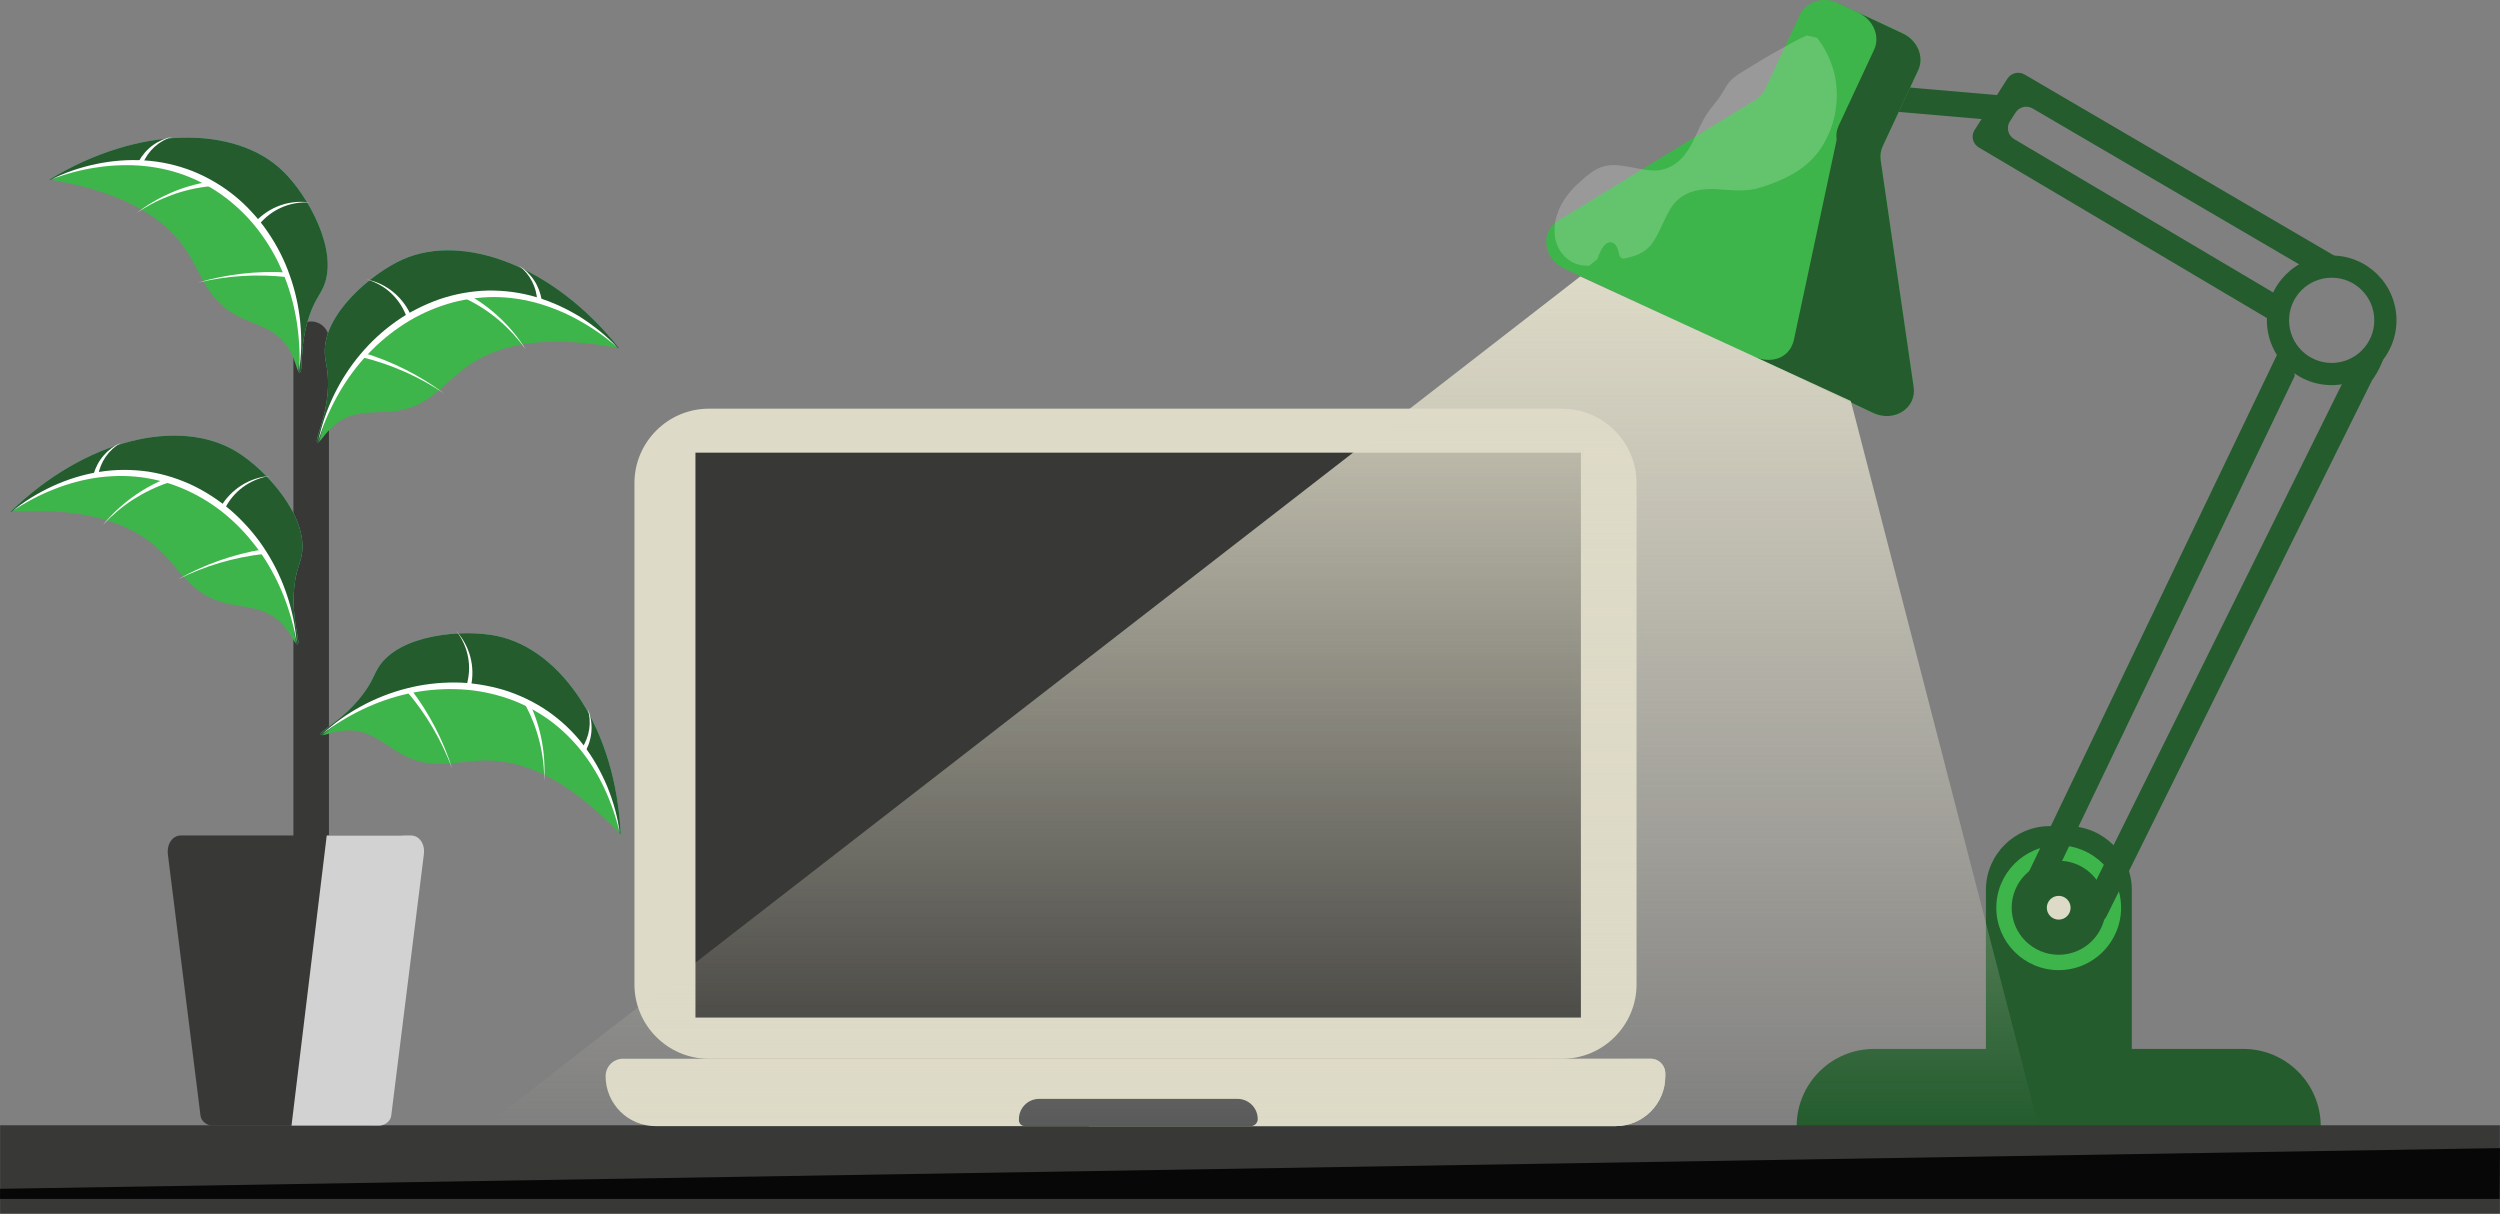 <?xml version="1.0" encoding="utf-8"?>
<!-- Generator: Adobe Illustrator 25.2.1, SVG Export Plug-In . SVG Version: 6.00 Build 0)  -->
<svg version="1.1" id="Layer_1" xmlns="http://www.w3.org/2000/svg" xmlns:xlink="http://www.w3.org/1999/xlink" x="0px" y="0px"
	 viewBox="0 0 237.65 115.38" style="enable-background:new 0 0 237.65 115.38;" xml:space="preserve">
<rect x="0" y="0" width="237.65" height="115.38" fill="#808080" stroke="none"/>
<style type="text/css">
	.st0{fill:none;}
	.st1{fill:url(#SVGID_1_);}
	.st2{fill:#FFFFFF;}
	.st3{fill:#D8D9D8;}
	.st4{fill:#C9C9C9;}
	.st5{opacity:0.18;fill:#482316;}
	.st6{fill:#DDDAC7;}
	.st7{fill:url(#SVGID_2_);}
	.st8{fill:url(#SVGID_3_);}
	.st9{fill-rule:evenodd;clip-rule:evenodd;fill:#3DB54A;stroke:#FFFFFF;stroke-width:0.25;stroke-miterlimit:11.734;}
	.st10{fill-rule:evenodd;clip-rule:evenodd;fill:#D2D2D2;stroke:#FFFFFF;stroke-width:0.25;stroke-miterlimit:11.734;}
	.st11{fill:#245C2E;}
	.st12{fill:#3DB54A;}
	.st13{fill:#383836;}
	.st14{opacity:0.2;}
	.st15{fill:#060706;}
	.st16{fill:#595A5A;}
	.st17{fill:url(#SVGID_4_);}
	.st18{fill:#D2D2D2;}
	.st19{fill:#68C5AC;}
	.st20{fill:url(#SVGID_5_);}
</style>
<g>
	<path class="st0" d="M-68.68,94.83c-0.25-0.55-1.53-0.74-2.46-0.89c-0.58-0.09-1.16-0.12-1.74-0.09c0.04,1.44-0.13,3.19-0.8,5.02
		c1.07-0.01,2.41-0.26,3.49-1.2C-69.24,96.85-68.38,95.47-68.68,94.83z"/>
	
		<linearGradient id="SVGID_1_" gradientUnits="userSpaceOnUse" x1="-252.602" y1="32.99" x2="-259.736" y2="31.987" gradientTransform="matrix(0.803 -0.053 0.066 0.998 132.581 50.254)">
		<stop  offset="1.030999e-07" style="stop-color:#FFFFFF"/>
		<stop  offset="0.234" style="stop-color:#F9F9F9"/>
		<stop  offset="0.419" style="stop-color:#EEEDEC"/>
		<stop  offset="0.588" style="stop-color:#DDDBDB"/>
		<stop  offset="0.748" style="stop-color:#C7C5C5"/>
		<stop  offset="0.898" style="stop-color:#ADACAC"/>
		<stop  offset="1" style="stop-color:#989898"/>
	</linearGradient>
	<path class="st1" d="M-72.44,93.54c0.76,0.09,1.8,0.22,2.04,0.76c0.28,0.63-0.31,2.05-1.02,2.93c-0.8,0.99-1.87,1.31-2.72,1.38
		c-0.14,0.63-0.33,1.28-0.57,1.92c0.2,0.01,0.41,0.01,0.64-0.01c1.16-0.08,2.61-0.5,3.76-1.93c0.8-0.99,2.09-3.35,1.26-5.19
		c-0.65-1.43-2.1-1.61-3.26-1.76c-0.6-0.07-1.19-0.07-1.78,0.02c0.1,0.53,0.2,1.17,0.27,1.89C-73.38,93.49-72.91,93.48-72.44,93.54z
		"/>
	<path class="st2" d="M-80.7,106.35c-1.48,0-2.97,0-4.45,0c0.75-0.6,1.5-1.29,2.23-2.07c4.39-4.68,5.78-10.27,6.27-13.78
		c-7.31,0-14.62,0-21.93,0c-0.3,0.84-2.26,6.68,1.8,11.81c1.72,2.18,3.89,3.43,5.43,4.13c-4.09-0.12-7.97-0.37-11.61-0.71
		c-0.13,0-0.35,0.01-0.47,0.16c0,0-0.15,0.19,0,0.62c0.63,1.78,11.65,2.33,11.65,2.33c0.66,0.03,5.78,0.06,12.16,0
		c1.94-0.02,4.21-0.25,6.69-0.93c1.29-0.35,2.48-0.78,3.57-1.24c0.34-0.21,0.48-0.57,0.41-0.76c-0.06-0.19-0.32-0.2-0.35-0.2
		c-3.59,0.34-7.43,0.6-11.47,0.72c0.24-0.12,0.48-0.26,0.74-0.41C-80.28,106.16-80.51,106.27-80.7,106.35z"/>
	<path class="st3" d="M-75.95,102.63c-1.29,1.56-2.78,2.65-4.07,3.4c1.38-0.72,3.71-2.24,5.37-5.08c0.04-0.06,0.07-0.12,0.1-0.19
		c-0.04,0-0.07-0.01-0.11-0.01C-75.01,101.38-75.44,102.01-75.95,102.63z"/>
	<path class="st3" d="M-72.88,93.85c-0.03,0-0.06,0-0.09,0c0.03,1.44-0.14,3.2-0.81,5.02c0.03,0,0.07,0,0.1,0
		C-73.01,97.04-72.85,95.29-72.88,93.85z"/>
	<path class="st3" d="M-73.14,91.95c0.03,0,0.05,0,0.08,0c-0.11-0.73-0.25-1.25-0.32-1.5c-1.09,0-2.17,0-3.26,0
		c0,0.02-0.01,0.04-0.01,0.05c1.07,0,2.14,0,3.21,0C-73.37,90.75-73.24,91.26-73.14,91.95z"/>
	<path class="st4" d="M-85.15,106.35c1.48,0,2.97,0,4.45,0c0.18-0.08,0.41-0.19,0.67-0.33c1.29-0.75,2.78-1.84,4.07-3.4
		c0.51-0.62,0.94-1.25,1.3-1.88c0.03,0,0.07,0.01,0.11,0.01c0.35-0.63,0.64-1.26,0.87-1.88c-0.03,0-0.07,0-0.1,0
		c0.67-1.83,0.85-3.58,0.81-5.02c0.03,0,0.06,0,0.09,0c-0.02-0.72-0.09-1.37-0.17-1.9c-0.03,0-0.05,0-0.08,0
		c-0.1-0.69-0.23-1.2-0.3-1.45c-1.07,0-2.14,0-3.21,0c-0.49,3.51-1.89,9.11-6.27,13.78C-83.65,105.06-84.4,105.75-85.15,106.35z"/>
	<path class="st5" d="M-82.53,77.37c-0.09-0.62-0.22-1.23-0.38-1.88c-0.07-0.3-0.17-0.62-0.27-0.91l-0.03-0.11
		c-0.08-0.24-0.16-0.49-0.24-0.73c-0.2-0.57-0.42-1.11-0.64-1.6c-0.12-0.28-0.26-0.55-0.39-0.8c-0.1-0.21-0.2-0.4-0.28-0.58
		c-0.11-0.24-0.15-0.37-0.17-0.42c-0.01-0.04-0.02-0.07-0.02-0.07l0-0.1c0-0.07,0-0.1,0-0.12c0-0.07,0-0.09,0.03-0.15
		c0.01-0.02,0.07-0.12,0.32-0.31c0.48-0.38,0.86-0.71,1.13-1c0.45-0.47,1.02-1.41,0.85-1.74c-0.09-0.17-0.23-0.08-0.44,0.05
		c-0.18,0.12-0.46,0.3-0.87,0.46c-0.23,0.09-0.37,0.13-0.55,0.18c-0.14,0.04-0.31,0.09-0.57,0.18l-0.03,0.01
		c-0.2,0.07-0.46,0.15-0.74,0.4c-0.31,0.27-0.58,0.76-0.71,1.27c-0.07,0.28-0.09,0.45-0.12,0.71c-0.02,0.26-0.02,0.53,0,0.78
		c0.05,0.5,0.17,0.89,0.29,1.24c0.21,0.57,0.42,1.01,0.61,1.44l0.72,1.55c0.09,0.19,0.18,0.38,0.26,0.57l0.06,0.13
		c0.11,0.25,0.2,0.45,0.28,0.67c0.28,0.75,0.42,1.45,0.42,1.45c0.23,1.33,0.01,2.64-0.58,3.42c-0.08,0.1-0.79,1.01-1.55,0.67
		c-0.43-0.19-0.67-0.69-0.82-1.01c-0.48-0.99-0.49-2.07-0.5-2.59c0-0.29-0.01-0.48-0.15-0.49c-0.05-0.01-0.09,0.02-0.13,0.11
		c-0.15,0.33-0.42,2.48,0.09,3.79c0.31,0.8,0.76,1.25,1,1.45c0.37,0.31,0.83,0.47,1.32,0.47c0.03,0,0.06,0,0.09,0
		c0.5-0.04,0.98-0.24,1.4-0.58c0.47-0.37,0.88-0.97,1.11-1.64c0.21-0.62,0.32-1.33,0.33-2.16C-82.37,78.75-82.42,78.09-82.53,77.37z
		"/>
</g>
<circle class="st6" cx="-107.85" cy="-19.5" r="8.5"/>
<linearGradient id="SVGID_2_" gradientUnits="userSpaceOnUse" x1="-75.853" y1="-11" x2="-75.853" y2="-26">
	<stop  offset="2.184394e-07" style="stop-color:#F4846E;stop-opacity:0"/>
	<stop  offset="1" style="stop-color:#FEE992"/>
</linearGradient>
<circle class="st7" cx="-75.85" cy="-18.5" r="7.5"/>
<linearGradient id="SVGID_3_" gradientUnits="userSpaceOnUse" x1="-38.352" y1="-2" x2="-38.352" y2="-26">
	<stop  offset="2.184394e-07" style="stop-color:#F4846E;stop-opacity:0"/>
	<stop  offset="1" style="stop-color:#FEE992"/>
</linearGradient>
<circle class="st8" cx="-38.35" cy="-14" r="12"/>
<path id="green" class="st9" d="M-110.47,25.21h-1.98l-0.99-0.23h-1.04l-0.99,0.23l-0.47,0.52v0.75l0.47,0.7l0.52,0.52l0.75,0.23
	l1.23,0.23h1.23l1.74,0.28h2.02l3.2-0.28l2.49-0.23l1.51-0.75l0.23-0.23l0.23-0.47l-0.23-0.75l-0.52-0.52l-0.99-0.23l-1.74,0.23
	h-1.98V23.7h1.98l0.99-0.23l0.99-0.47l0.52-0.75l0.23-0.75v-1.98h1.51v1.98l0.47,0.75l0.52,0.23l0.75,0.23l0.47-0.23l0.52-0.23
	l0.23-0.23l0.23-0.52v-1.74v-5.46l-0.23-0.52l-0.23-0.23l-0.52-0.47h-0.47h-0.75l-0.52,0.47l-0.47,0.75v2.26h-1.51v-1.04l-0.23-0.7
	l-0.23-1.03l-1.51-1.46l-1.98-0.99l-2.96-0.52l-3.25,0.52l-2.21,0.99l-1.27,1.46l-0.47,1.74v1.04h-1.51v-2.26l-0.23-0.52l-0.28-0.23
	l-0.47-0.47h-0.75h-0.52l-0.47,0.47l-0.52,0.23v0.52v5.46v1.74v0.52l0.52,0.23l0.47,0.23l0.52,0.23l0.75-0.23l0.47-0.23l0.28-0.23
	l0.23-0.52v-1.98h1.51v1.98l0.23,0.75l0.47,0.75l1.04,0.47l0.99,0.23h1.98L-110.47,25.21L-110.47,25.21z M-101.05,19.51v-2.96V19.51
	z M-99.55,16.55v2.96V16.55z M-116.68,19.51v-2.96V19.51z M-115.17,16.55v2.96V16.55z M-105.76,25.21h-4.71
	C-110.47,25.21-105.76,25.21-105.76,25.21z M-110.47,23.7h4.71H-110.47z"/>
<path id="Rome_1" class="st10" d="M-113.19,46.96l1.69-1.69l1.05-0.64l0.89-0.89l0.64-1.05l-0.04-0.84l-0.64-0.64l-1.01-0.2h-0.89
	l-0.84,0.44l-1.25,0.84l-1.05,1.05l-1.73,1.25l-1.73,1.73l-2.5,2.98l-1.93,2.34l-0.64,1.93v0.4l0.2,0.6l0.84,0.44h0.89l1.05-0.64
	l1.29-1.69l1.69-1.69l1.29,1.29l-1.69,1.69l-0.64,1.05l-0.44,1.25l0.2,1.09l0.44,0.84l1.69,1.69l-1.29,1.29l-1.69-1.69l-1.05-0.24
	l-0.64,0.24l-0.84,0.44l-0.2,0.6l-0.24,0.64v0.4l0.24,0.64l1.49,1.49l4.67,4.67l0.64,0.24h0.4l0.84-0.04l0.4-0.4l0.64-0.64
	l0.04-0.84l-0.24-1.05l-1.93-1.93l1.29-1.29l0.89,0.89l0.8,0.4l1.09,0.69l2.54-0.04l2.54-0.84l2.98-2.09l2.34-3.22l1.05-2.74
	l-0.16-2.34l-1.09-1.89l-0.89-0.89l1.29-1.29l1.93,1.93l0.64,0.24l0.44-0.04h0.8l0.64-0.64l0.44-0.44v-0.8l0.24-0.64l-0.44-0.44
	l-4.67-4.67l-1.49-1.49l-0.44-0.44l-0.64,0.24l-0.6,0.2l-0.64,0.24l-0.44,0.84l-0.2,0.6l-0.04,0.44l0.24,0.64l1.69,1.69l-1.29,1.29
	l-1.69-1.69l-0.84-0.44l-1.05-0.24l-1.29,0.49l-1.05,0.64l-1.69,1.69L-113.19,46.96L-113.19,46.96z M-116.37,59.88l2.54,2.54
	L-116.37,59.88z M-115.12,63.71l-2.54-2.54L-115.12,63.71z M-103,46.51l2.54,2.54L-103,46.51z M-101.75,50.34l-2.54-2.54
	L-101.75,50.34z M-117.21,50.98l4.03-4.03C-113.19,46.96-117.21,50.98-117.21,50.98z M-111.9,48.25l-4.03,4.03L-111.9,48.25z"/>
<g>
	<g>
		<path class="st11" d="M202.65,102.09h-13.87V84.6c0-3.35,2.72-6.07,6.07-6.07h1.73c3.35,0,6.07,2.72,6.07,6.07V102.09z"/>
		<path class="st11" d="M220.61,107.07h-49.82v0c0-4.07,3.3-7.36,7.36-7.36h35.09C217.32,99.71,220.61,103.01,220.61,107.07
			L220.61,107.07z"/>
	</g>
	<circle class="st12" cx="195.7" cy="86.29" r="5.93"/>
	<g>
		
			<rect x="183.92" y="4.4" transform="matrix(0.086 -0.996 0.996 0.086 159.431 193.371)" class="st11" width="2.4" height="10.75"/>
	</g>
	<path class="st12" d="M178.07,39.25l-29.39-13.73c-1.99-0.93-2.3-3.47-0.56-4.54l18.77-11.5c0.41-0.25,0.72-0.6,0.92-1.02
		l3.29-7.05c0.6-1.28,2.23-1.78,3.64-1.12l6.12,2.86c1.41,0.66,2.08,2.23,1.48,3.51l-3.37,7.22c-0.19,0.42-0.26,0.89-0.19,1.35
		l3.13,21.53C182.21,38.8,180.06,40.18,178.07,39.25z"/>
	<g>
		<path class="st11" d="M198.63,87.66L198.63,87.66c-0.59-0.29-0.84-1.01-0.54-1.61c8.18-16.52,16.36-33.04,24.54-49.55
			c1.01-1.15,2.02-2.29,3.02-3.44c0.14-0.19,1.27-1.76,0.72-3.76c-0.5-1.81-2-2.6-2.24-2.72c-1.86-0.49-3.73-0.97-5.59-1.46
			c-8.44-4.94-16.88-9.87-25.32-14.81c-0.07-0.04-0.43-0.24-0.89-0.13c-0.29,0.07-0.56,0.25-0.73,0.52l-0.54,0.84
			c-0.37,0.57-0.18,1.33,0.4,1.68c8.2,4.85,16.4,9.7,24.59,14.56c0.49,0.93,1.03,2.13,1.44,3.6c0.47,1.7,0.62,3.22,0.64,4.37
			L194.8,84.38c-0.29,0.6-1,0.85-1.6,0.56l0,0c-0.6-0.29-0.85-1-0.56-1.6c7.93-16.53,15.87-33.06,23.8-49.59
			c0.21-0.44,0.42-0.88,0.63-1.31c-0.13-0.22-0.27-0.53-0.37-0.9c-0.06-0.24-0.09-0.46-0.1-0.65c-0.38-0.23-0.76-0.45-1.15-0.68
			c-9.11-5.4-18.23-10.79-27.34-16.19c-0.07-0.04-0.44-0.27-0.56-0.75c-0.07-0.3-0.03-0.64,0.16-0.92l3.12-4.88
			c0.35-0.54,1.06-0.71,1.62-0.39l29.49,17.25c0.37,0.13,3.61,1.31,4.76,4.81c1.22,3.73-1.02,6.76-1.22,7.02l-25.24,50.96
			C199.95,87.71,199.23,87.95,198.63,87.66z"/>
	</g>
	<circle class="st11" cx="195.7" cy="86.29" r="4.47"/>
	<circle class="st6" cx="195.7" cy="86.29" r="1.13"/>
	<path class="st11" d="M221.65,24.29c-3.4,0-6.16,2.76-6.16,6.16c0,3.4,2.76,6.16,6.16,6.16c3.4,0,6.16-2.76,6.16-6.16
		C227.81,27.05,225.05,24.29,221.65,24.29z M221.65,34.5c-2.24,0-4.05-1.81-4.05-4.05c0-2.24,1.81-4.05,4.05-4.05
		s4.05,1.81,4.05,4.05C225.7,32.68,223.89,34.5,221.65,34.5z"/>
	<rect x="0.01" y="106.97" class="st13" width="237.63" height="8.4"/>
	<g class="st14">
		<path class="st2" d="M151.07,25.26c-0.61,0.02-1.2-0.09-1.75-0.42c-0.52-0.33-1.07-0.87-1.35-1.7c-0.29-0.82-0.25-1.87,0.04-2.72
			c0.28-0.86,0.71-1.54,1.15-2.07c0.41-0.54,0.93-0.96,1.22-1.23c0.27-0.26,0.57-0.49,0.86-0.7c0.58-0.43,1.23-0.71,2-0.72
			c1.52-0.06,3.46,0.78,4.79,0.42c1.36-0.31,2.32-1.4,3-2.88c0.35-0.72,0.66-1.47,1.02-2.07c0.35-0.62,0.76-1.08,1.13-1.55
			c0.76-0.99,0.94-1.68,1.58-2.19c0.31-0.26,0.68-0.51,1.13-0.77c0.43-0.27,0.92-0.57,1.48-0.9c0.55-0.33,1.17-0.7,1.89-1.09
			c0.71-0.4,1.48-0.84,2.48-1.3l0.98,0.22c0.69,0.87,1.13,1.74,1.42,2.63c0.33,0.9,0.45,1.81,0.47,2.72c0.01,1.82-0.5,3.69-1.6,5.28
			c-0.55,0.79-1.28,1.47-2.09,2.01c-0.41,0.28-0.82,0.46-1.22,0.69c-0.4,0.19-0.79,0.34-1.18,0.5c-0.76,0.29-1.5,0.56-2.31,0.64
			c-0.8,0.09-1.67,0.02-2.51-0.04c-1.69-0.16-3.13,0.02-4.19,0.96c-1.07,0.89-1.56,2.95-2.45,4.14c-0.44,0.61-1,0.95-1.61,1.17
			c-0.31,0.11-0.61,0.2-0.93,0.27c-0.3,0.05-0.37-0.01-0.48-0.13c-0.09-0.1-0.15-0.29-0.2-0.56c-0.07-0.27-0.22-0.64-0.5-0.78
			c-0.61-0.29-1.15,0.46-1.49,1.54L151.07,25.26z"/>
	</g>
	<path class="st11" d="M181.91,36.78l-3.13-21.53c-0.07-0.47,0-0.94,0.19-1.35l3.37-7.22c0.6-1.28-0.06-2.85-1.48-3.51l-6.12-2.86
		c-0.08-0.04-0.16-0.07-0.23-0.1l2.16,1.01c1.41,0.66,2.08,2.23,1.48,3.51l-3.37,7.22c-0.19,0.42-0.26,0.89-0.19,1.35
		c-1.36,6.38-2.73,12.75-4.09,19.13c-0.09,0.31-0.29,0.84-0.78,1.24c-0.81,0.67-2.07,0.72-3.2,0.12c3.85,1.82,7.71,3.65,11.56,5.47
		C180.06,40.18,182.21,38.8,181.91,36.78z"/>
	<polygon class="st15" points="0.01,113.01 237.65,109.14 237.61,113.97 0,113.97 	"/>
	<g>
		<path class="st6" d="M153.56,107.05H62.32c-2.62,0-4.75-2.12-4.75-4.75v0c0-0.92,0.74-1.66,1.66-1.66h97.68
			c0.77,0,1.39,0.62,1.39,1.39v0.26C158.31,104.93,156.18,107.05,153.56,107.05z"/>
		<path class="st6" d="M148.5,100.65H67.38c-3.89,0-7.07-3.18-7.07-7.07V45.92c0-3.89,3.18-7.07,7.07-7.07h81.12
			c3.89,0,7.07,3.18,7.07,7.07v47.66C155.57,97.47,152.39,100.65,148.5,100.65z"/>
		<rect x="66.11" y="43.03" class="st13" width="84.17" height="53.7"/>
		<path class="st6" d="M153.56,107.05c-16.69,0-33.38,0-50.07,0c3.57-1.02,7.18-2.02,10.81-3.02c4.16-1.14,8.3-2.26,12.4-3.34
			c10.07-0.01,20.14-0.03,30.21-0.04c0.77,0,1.39,0.62,1.39,1.39v0.26C158.31,104.93,156.18,107.05,153.56,107.05z"/>
		<path class="st16" d="M98.78,104.46h18.86c1.06,0,1.92,0.86,1.92,1.92v0c0,0.37-0.3,0.67-0.67,0.67H97.42
			c-0.31,0-0.56-0.25-0.56-0.56v-0.11C96.86,105.32,97.72,104.46,98.78,104.46z"/>
	</g>
	<linearGradient id="SVGID_4_" gradientUnits="userSpaceOnUse" x1="119.927" y1="107.052" x2="119.927" y2="26.281">
		<stop  offset="1.028263e-06" style="stop-color:#DDDAC7;stop-opacity:0"/>
		<stop  offset="1" style="stop-color:#DDDAC7"/>
	</linearGradient>
	<path class="st17" d="M150.22,26.28C115.5,53.2,80.79,80.13,46.07,107.05c49.24,0,98.47,0,147.71,0
		c-5.95-22.98-11.89-45.95-17.84-68.93C167.37,34.18,158.79,30.23,150.22,26.28z"/>
	<path class="st13" d="M29.58,83.65L29.58,83.65c-0.93,0-1.69-0.76-1.69-1.69V32.25c0-0.93,0.76-1.69,1.69-1.69h0
		c0.93,0,1.69,0.76,1.69,1.69v49.71C31.28,82.89,30.51,83.65,29.58,83.65z"/>
	<path class="st13" d="M35.04,107H20.22c-0.57,0-1.09-0.42-1.16-0.94l-3.1-24.83c-0.12-0.99,0.43-1.81,1.24-1.81h20.86
		c0.81,0,1.36,0.82,1.24,1.81l-3.1,24.83C36.13,106.58,35.61,107,35.04,107z"/>
	<path class="st18" d="M39.06,79.42c-2.67,0-5.33,0-8,0c-1.12,9.19-2.23,18.39-3.35,27.58h8.32c0.57,0,1.09-0.42,1.16-0.94
		l3.1-24.83C40.43,80.24,39.87,79.42,39.06,79.42z"/>
	<g>
		<path class="st12" d="M14.87,45.25c-6.72-1.45-12.22,2.27-13.7,3.38c7.77-0.46,11.72,1.55,13.89,3.56
			c2.03,1.87,2.99,4.18,6.09,5.07c1.96,0.56,3.95,0.32,5.58,1.96c0.78,0.79,1.16,1.68,1.4,1.94C27.25,53.15,21.8,46.75,14.87,45.25z
			"/>
		<path class="st19" d="M28.67,52.82c0.72-3.68-3.4-8.19-6.18-9.88C17.09,39.65,8.13,41.71,1,48.65c0.06,0,0.11-0.01,0.17-0.01
			c1.47-1.11,6.97-4.83,13.7-3.38c6.93,1.5,12.39,7.89,13.26,15.91c0.06,0.06,0.1,0.09,0.15,0.07c0.34-0.13-0.61-2.38-0.31-5.41
			C28.13,54.27,28.51,53.65,28.67,52.82z"/>
		<path class="st11" d="M28.67,52.82c0.72-3.68-3.4-8.19-6.18-9.88C17.09,39.65,8.13,41.71,1,48.65c0.06,0,0.11-0.01,0.17-0.01
			c1.47-1.11,6.97-4.83,13.7-3.38c6.93,1.5,12.39,7.89,13.26,15.91c0.06,0.06,0.1,0.09,0.15,0.07c0.34-0.13-0.61-2.38-0.31-5.41
			C28.13,54.27,28.51,53.65,28.67,52.82z"/>
		<path class="st2" d="M25.06,52.66c-2.81,0.32-5.57,1.13-8.12,2.4c2.48-1.4,5.22-2.37,8.06-2.84L25.06,52.66z"/>
		<path class="st2" d="M16,45.88c-1.17,0.39-2.3,0.94-3.35,1.61c-1.05,0.68-2.01,1.49-2.87,2.41c0.8-0.97,1.72-1.84,2.74-2.59
			c1.02-0.75,2.14-1.37,3.32-1.85L16,45.88z"/>
		<path class="st2" d="M1.11,48.64c1.18-0.98,2.5-1.78,3.9-2.43c1.4-0.64,2.89-1.11,4.42-1.35c1.53-0.25,3.11-0.25,4.65-0.03
			c1.54,0.24,3.04,0.72,4.44,1.41c0.7,0.35,1.37,0.75,2.01,1.19c0.64,0.44,1.25,0.92,1.82,1.45c1.14,1.06,2.15,2.25,2.97,3.56
			c1.66,2.61,2.65,5.63,2.88,8.68c-0.5-3.01-1.61-5.9-3.31-8.4l-0.16-0.23l-0.17-0.23c-0.11-0.15-0.22-0.31-0.34-0.45
			c-0.12-0.15-0.23-0.3-0.35-0.44l-0.36-0.43c-0.5-0.57-1.02-1.1-1.58-1.6c-1.11-1-2.37-1.85-3.71-2.51
			c-1.34-0.67-2.78-1.13-4.25-1.38c-1.48-0.25-2.99-0.26-4.48-0.08c-0.75,0.09-1.48,0.24-2.21,0.43c-0.73,0.19-1.45,0.43-2.15,0.71
			C3.72,47.06,2.37,47.78,1.11,48.64z"/>
		<path class="st2" d="M20.97,48.2c0.49-0.85,1.19-1.56,2-2.07c0.41-0.26,0.84-0.46,1.3-0.61c0.45-0.15,0.92-0.24,1.39-0.28
			c-0.47,0.07-0.92,0.2-1.35,0.38c-0.43,0.18-0.84,0.41-1.21,0.68c-0.75,0.55-1.35,1.28-1.74,2.09L20.97,48.2z"/>
		<path class="st2" d="M8.89,45.09c0.19-0.67,0.53-1.3,0.98-1.81c0.45-0.52,1.01-0.92,1.62-1.19c-0.58,0.34-1.07,0.79-1.44,1.33
			c-0.37,0.53-0.62,1.15-0.72,1.77L8.89,45.09z"/>
	</g>
	<g>
		<path class="st12" d="M18.97,16.85c-6.23-2.91-12.42-0.5-14.11,0.25c7.68,1.28,11.08,4.12,12.75,6.56
			c1.56,2.28,1.99,4.74,4.81,6.29c1.79,0.99,3.78,1.19,5,3.15c0.59,0.94,0.75,1.89,0.93,2.2C29.29,27.3,25.4,19.85,18.97,16.85z"/>
		<path class="st19" d="M30.74,27.29c1.52-3.43-1.49-8.74-3.83-11.01c-4.52-4.4-13.72-4.38-22.22,0.79
			c0.06,0.01,0.11,0.02,0.17,0.03c1.69-0.76,7.87-3.16,14.11-0.25c6.42,3,10.32,10.45,9.39,18.46c0.04,0.07,0.08,0.11,0.13,0.1
			c0.36-0.05-0.07-2.46,0.9-5.34C29.89,28.58,30.4,28.06,30.74,27.29z"/>
		<path class="st11" d="M30.74,27.29c1.52-3.43-1.49-8.74-3.83-11.01c-4.52-4.4-13.72-4.38-22.22,0.79
			c0.06,0.01,0.11,0.02,0.17,0.03c1.69-0.76,7.87-3.16,14.11-0.25c6.42,3,10.32,10.45,9.39,18.46c0.04,0.07,0.08,0.11,0.13,0.1
			c0.36-0.05-0.07-2.46,0.9-5.34C29.89,28.58,30.4,28.06,30.74,27.29z"/>
		<path class="st2" d="M27.26,26.34c-2.81-0.31-5.68-0.14-8.45,0.53c2.73-0.81,5.62-1.14,8.49-0.97L27.26,26.34z"/>
		<path class="st2" d="M19.94,17.71c-1.23,0.12-2.45,0.4-3.62,0.83c-1.17,0.43-2.29,1-3.33,1.71c0.99-0.77,2.09-1.41,3.25-1.92
			c1.16-0.5,2.39-0.86,3.65-1.06L19.94,17.71z"/>
		<path class="st2" d="M4.8,17.09c1.37-0.69,2.83-1.18,4.34-1.5c1.51-0.31,3.06-0.44,4.61-0.34c1.55,0.1,3.08,0.44,4.54,1.01
			c1.45,0.58,2.81,1.38,4.02,2.36c0.6,0.49,1.17,1.03,1.69,1.61c0.53,0.57,1.02,1.18,1.45,1.82c0.88,1.28,1.59,2.67,2.1,4.14
			c1.04,2.92,1.33,6.08,0.88,9.1c0.18-3.05-0.26-6.11-1.36-8.92l-0.1-0.26l-0.11-0.26c-0.08-0.17-0.15-0.35-0.23-0.52
			c-0.08-0.17-0.16-0.34-0.24-0.51l-0.26-0.5c-0.36-0.66-0.75-1.3-1.19-1.91c-0.86-1.23-1.9-2.33-3.05-3.27
			c-1.16-0.95-2.45-1.72-3.84-2.29c-1.38-0.57-2.85-0.92-4.35-1.07c-0.75-0.08-1.5-0.09-2.26-0.07c-0.75,0.02-1.51,0.09-2.26,0.21
			C7.7,16.13,6.23,16.53,4.8,17.09z"/>
		<path class="st2" d="M24.27,21.08c0.67-0.71,1.51-1.26,2.41-1.57c0.45-0.16,0.93-0.26,1.4-0.3c0.47-0.04,0.95-0.03,1.42,0.04
			c-0.47-0.03-0.94-0.01-1.4,0.07c-0.46,0.08-0.91,0.21-1.33,0.4c-0.85,0.37-1.6,0.95-2.16,1.65L24.27,21.08z"/>
		<path class="st2" d="M13.18,15.35c0.34-0.61,0.8-1.15,1.36-1.55c0.55-0.4,1.19-0.67,1.84-0.8c-0.64,0.2-1.22,0.53-1.7,0.97
			c-0.48,0.44-0.86,0.98-1.1,1.57L13.18,15.35z"/>
	</g>
	<g>
		<path class="st12" d="M45.54,27.94c6.85-0.57,11.82,3.83,13.14,5.13c-7.65-1.46-11.82,0.03-14.24,1.74
			c-2.26,1.59-3.51,3.76-6.69,4.24c-2.02,0.31-3.96-0.19-5.79,1.22c-0.88,0.68-1.36,1.52-1.64,1.74
			C32.23,34.17,38.47,28.53,45.54,27.94z"/>
		<path class="st19" d="M30.88,33.66c-0.24-3.74,4.44-7.68,7.41-9c5.77-2.56,14.39,0.64,20.56,8.44c-0.06-0.01-0.11-0.02-0.17-0.03
			c-1.32-1.29-6.29-5.7-13.14-5.13c-7.06,0.59-13.3,6.22-15.21,14.06c-0.06,0.05-0.11,0.07-0.16,0.05
			c-0.33-0.17,0.91-2.28,1.01-5.32C31.22,35.16,30.93,34.5,30.88,33.66z"/>
		<path class="st11" d="M30.88,33.66c-0.24-3.74,4.44-7.68,7.41-9c5.77-2.56,14.39,0.64,20.56,8.44c-0.06-0.01-0.11-0.02-0.17-0.03
			c-1.32-1.29-6.29-5.7-13.14-5.13c-7.06,0.59-13.3,6.22-15.21,14.06c-0.06,0.05-0.11,0.07-0.16,0.05
			c-0.33-0.17,0.91-2.28,1.01-5.32C31.22,35.16,30.93,34.5,30.88,33.66z"/>
		<path class="st2" d="M34.59,33.55c2.75,0.83,5.34,2.15,7.62,3.85c-2.37-1.59-5-2.75-7.74-3.43L34.59,33.55z"/>
		<path class="st2" d="M44.54,28.03c1.11,0.62,2.14,1.38,3.05,2.26c0.92,0.87,1.72,1.86,2.38,2.92c-0.73-1.02-1.58-1.95-2.53-2.76
			c-0.95-0.81-2-1.49-3.11-2.03L44.54,28.03z"/>
		<path class="st2" d="M58.74,33.08c-1.14-1.02-2.39-1.9-3.72-2.63c-0.66-0.37-1.34-0.7-2.04-0.98c-0.7-0.28-1.41-0.53-2.14-0.72
			c-1.45-0.38-2.96-0.56-4.45-0.5c-1.49,0.06-2.98,0.33-4.39,0.82c-1.41,0.48-2.77,1.16-4,2.01c-0.62,0.42-1.21,0.88-1.78,1.38
			l-0.42,0.38c-0.14,0.13-0.27,0.26-0.4,0.39c-0.14,0.13-0.26,0.27-0.39,0.4l-0.2,0.2l-0.19,0.21c-2.01,2.25-3.48,4.97-4.37,7.9
			c0.62-2.99,1.99-5.86,3.98-8.23c0.99-1.19,2.14-2.25,3.41-3.15c0.63-0.45,1.3-0.85,2-1.2c0.69-0.35,1.41-0.66,2.15-0.92
			c1.48-0.5,3.03-0.78,4.59-0.82c1.56-0.02,3.12,0.18,4.61,0.63c1.49,0.44,2.9,1.1,4.21,1.91C56.49,30.99,57.7,31.96,58.74,33.08z"
			/>
		<path class="st2" d="M38.69,30.23c-0.29-0.86-0.79-1.66-1.45-2.3c-0.33-0.32-0.71-0.6-1.11-0.83c-0.41-0.23-0.84-0.42-1.29-0.55
			c0.46,0.1,0.91,0.25,1.34,0.45c0.43,0.21,0.84,0.46,1.21,0.77c0.74,0.61,1.34,1.41,1.72,2.31L38.69,30.23z"/>
		<path class="st2" d="M51.06,28.59c-0.02-0.64-0.19-1.27-0.49-1.85c-0.3-0.58-0.73-1.1-1.26-1.5c0.57,0.35,1.07,0.82,1.45,1.39
			c0.38,0.57,0.63,1.23,0.74,1.92L51.06,28.59z"/>
	</g>
	<g>
		<path class="st12" d="M51.22,67.37c5.89,3.54,7.35,10.02,7.66,11.84c-5.35-5.65-9.6-6.89-12.56-6.92c-2.76-0.03-5.04,1-7.91-0.47
			c-1.81-0.93-3.1-2.47-5.41-2.39c-1.11,0.04-1.99,0.43-2.35,0.46C36.79,64.64,45.14,63.71,51.22,67.37z"/>
		<path class="st19" d="M35.98,63.43c2-3.17,8.1-3.64,11.28-2.97c6.18,1.3,11.3,8.93,11.74,18.87c-0.04-0.04-0.08-0.08-0.12-0.12
			c-0.31-1.82-1.77-8.3-7.66-11.84c-6.07-3.65-14.43-2.73-20.57,2.51c-0.08,0.01-0.13-0.01-0.16-0.05
			c-0.16-0.33,2.08-1.32,3.93-3.73C35.38,64.86,35.53,64.15,35.98,63.43z"/>
		<path class="st11" d="M35.98,63.43c2-3.17,8.1-3.64,11.28-2.97c6.18,1.3,11.3,8.93,11.74,18.87c-0.04-0.04-0.08-0.08-0.12-0.12
			c-0.31-1.82-1.77-8.3-7.66-11.84c-6.07-3.65-14.43-2.73-20.57,2.51c-0.08,0.01-0.13-0.01-0.16-0.05
			c-0.16-0.33,2.08-1.32,3.93-3.73C35.38,64.86,35.53,64.15,35.98,63.43z"/>
		<path class="st2" d="M39.06,65.51c1.74,2.28,3.08,4.86,3.93,7.58c-0.99-2.67-2.44-5.16-4.27-7.31L39.06,65.51z"/>
		<path class="st2" d="M50.35,66.85c0.54,1.16,0.93,2.37,1.16,3.62c0.23,1.24,0.3,2.51,0.22,3.76c0.01-1.26-0.14-2.51-0.44-3.72
			c-0.3-1.21-0.75-2.38-1.33-3.47L50.35,66.85z"/>
		<path class="st2" d="M58.92,79.25c-0.33-1.49-0.83-2.94-1.47-4.31c-0.32-0.69-0.68-1.35-1.08-1.99c-0.4-0.64-0.84-1.25-1.32-1.83
			c-0.96-1.15-2.07-2.18-3.32-3.01c-1.25-0.83-2.61-1.47-4.04-1.9c-1.43-0.43-2.92-0.67-4.42-0.7c-0.75-0.02-1.5,0.01-2.25,0.08
			l-0.56,0.06c-0.19,0.02-0.37,0.06-0.56,0.08c-0.19,0.02-0.37,0.06-0.56,0.1l-0.28,0.05l-0.28,0.06c-2.94,0.65-5.73,2-8.16,3.85
			c2.25-2.07,5.04-3.59,8.04-4.35c1.5-0.39,3.05-0.57,4.61-0.56c0.78,0,1.55,0.07,2.32,0.19c0.77,0.12,1.53,0.29,2.28,0.51
			c1.49,0.46,2.91,1.14,4.2,2.02c1.28,0.89,2.43,1.97,3.37,3.2c0.95,1.23,1.71,2.59,2.3,4.01C58.32,76.24,58.74,77.73,58.92,79.25z"
			/>
		<path class="st2" d="M44.33,65.22c0.27-0.87,0.34-1.81,0.17-2.72c-0.08-0.46-0.22-0.9-0.41-1.33c-0.19-0.43-0.44-0.83-0.73-1.2
			c0.32,0.35,0.6,0.74,0.82,1.15c0.23,0.42,0.41,0.86,0.53,1.33c0.25,0.93,0.26,1.93,0.04,2.88L44.33,65.22z"/>
		<path class="st2" d="M55.32,71.12c0.35-0.53,0.59-1.14,0.69-1.79c0.1-0.64,0.05-1.32-0.14-1.96c0.26,0.62,0.39,1.29,0.36,1.98
			c-0.02,0.68-0.21,1.37-0.53,1.99L55.32,71.12z"/>
	</g>
</g>
<linearGradient id="SVGID_5_" gradientUnits="userSpaceOnUse" x1="-116.884" y1="211" x2="-116.884" y2="130.229">
	<stop  offset="2.184394e-07" style="stop-color:#F4846E;stop-opacity:0"/>
	<stop  offset="1" style="stop-color:#FEE992"/>
</linearGradient>
<path class="st20" d="M-86.6,130.23c-34.71,26.92-69.43,53.85-104.14,80.77c49.24,0,98.47,0,147.71,0
	c-5.95-22.98-11.89-45.95-17.84-68.93C-69.45,138.13-78.02,134.18-86.6,130.23z"/>
</svg>
